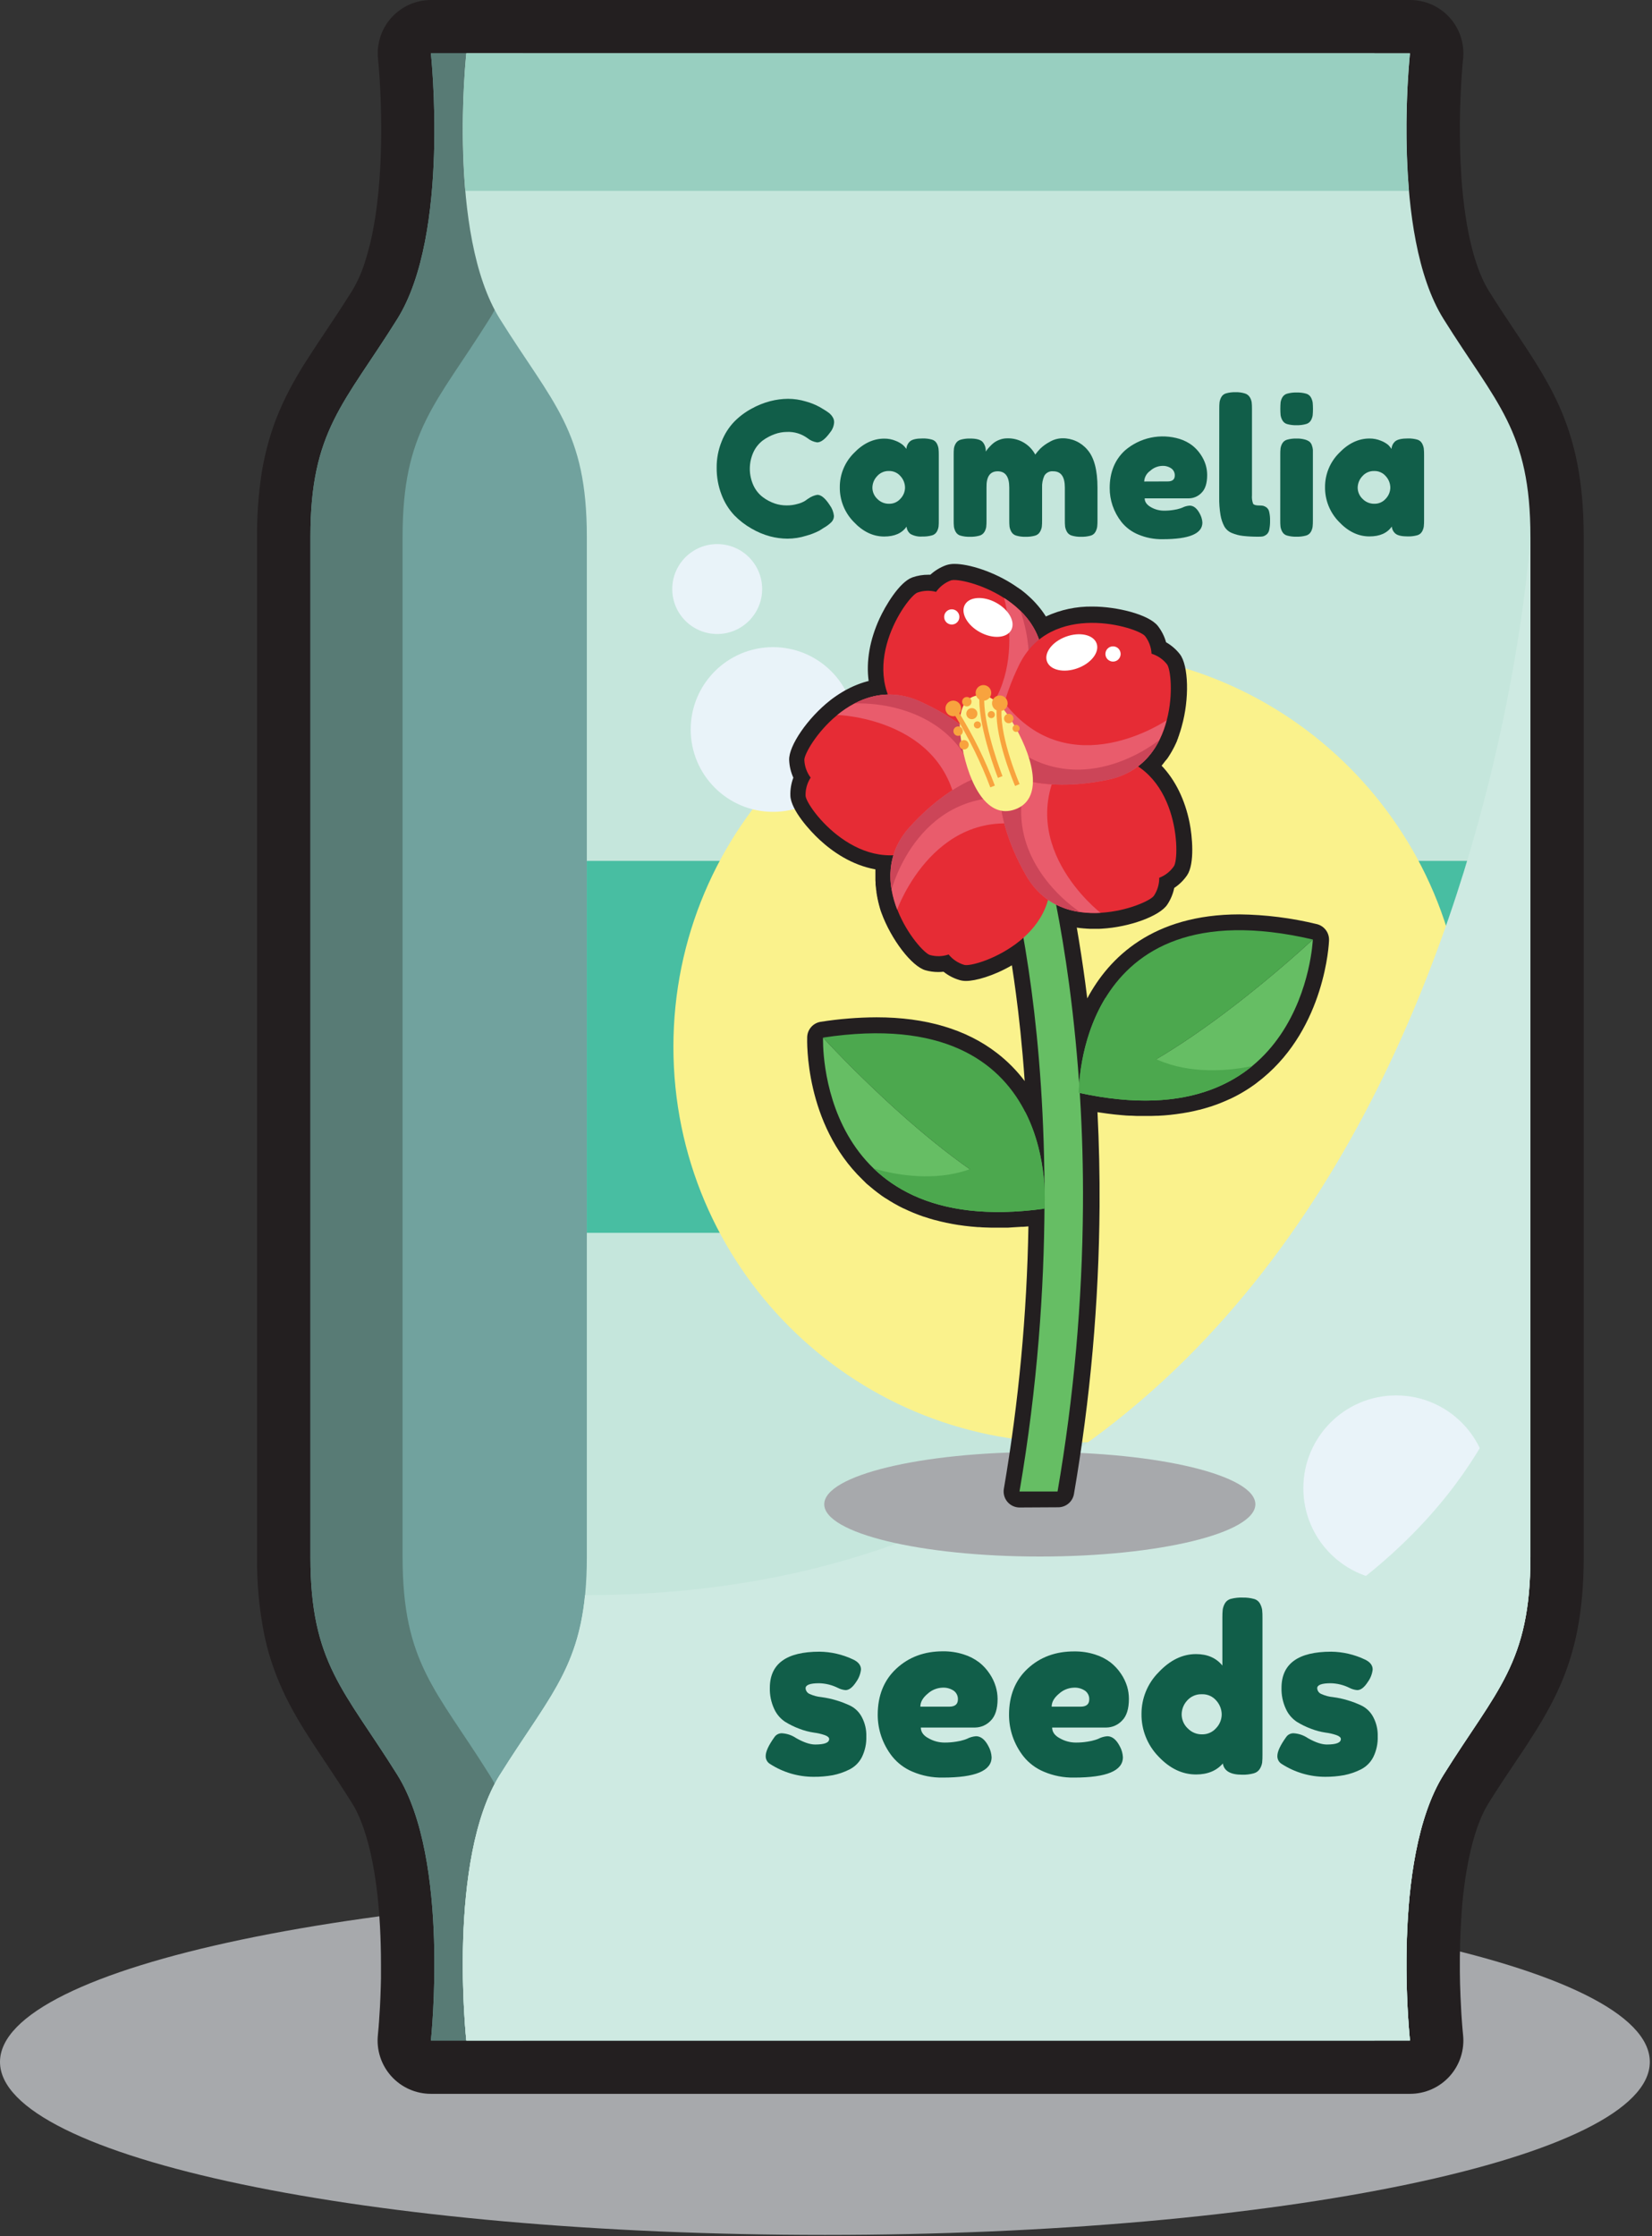 <svg width="620" height="839" viewBox="0 0 620 839" fill="none" xmlns="http://www.w3.org/2000/svg">
<rect x="0" y="0" width="620" height="839" fill="#333333" stroke="none"/>
<g clip-path="url(#clip0_4887_1564)">
<path d="M309.59 838.58C480.572 838.58 619.18 809.519 619.18 773.67C619.18 737.821 480.572 708.76 309.59 708.76C138.608 708.76 0 737.821 0 773.67C0 809.519 138.608 838.58 309.59 838.58Z" fill="#A7A9AC"/>
<path d="M161.71 785.64C158.903 785.64 156.127 785.048 153.563 783.904C150.999 782.759 148.705 781.088 146.83 778.999C144.955 776.91 143.54 774.449 142.679 771.777C141.817 769.105 141.528 766.281 141.83 763.49C141.83 763.37 141.96 762.23 142.12 760.29C142.12 759.79 142.2 759.29 142.24 758.68C142.46 755.68 142.76 750.98 142.91 745.27C142.91 744.27 142.97 743.27 142.98 742.17V740.54C142.98 739.46 142.98 738.35 142.98 737.22C142.98 732.29 142.86 727.46 142.61 722.86C142.47 720.3 142.3 717.77 142.08 715.36C141.97 714.11 141.85 712.85 141.71 711.6C141.57 710.35 141.43 709.12 141.27 707.87C141.11 706.62 140.94 705.42 140.75 704.2C140.65 703.59 140.56 702.99 140.46 702.38C140.26 701.19 140.04 700 139.81 698.82C139.7 698.25 139.58 697.67 139.46 697.1C138.698 693.333 137.696 689.619 136.46 685.98C136.3 685.51 136.13 685.04 135.95 684.58C135.324 682.877 134.61 681.208 133.81 679.58C133.27 678.5 132.7 677.48 132.12 676.58C130.54 674.05 128.85 671.42 126.95 668.52C125.33 666.05 123.77 663.71 122.28 661.47L122.04 661.11C120.4 658.66 118.84 656.32 117.35 654.04C116.35 652.44 115.35 650.88 114.35 649.33C113.35 647.78 112.35 646.07 111.46 644.54C110.46 642.81 109.56 641.18 108.7 639.54C106.851 636.043 105.201 632.444 103.76 628.76C103.01 626.83 102.31 624.86 101.69 622.91C100.69 619.91 99.9 616.72 99.21 613.51C97.279 603.872 96.364 594.059 96.48 584.23V201.41C96.426 193.859 96.934 186.315 98 178.84C98.945 172.347 100.515 165.961 102.69 159.77C103.03 158.77 103.39 157.84 103.76 156.89C104.48 155.04 105.27 153.18 106.11 151.35C106.523 150.47 106.943 149.59 107.37 148.71C108.2 147.03 109.1 145.31 110.06 143.59C110.93 142.02 111.86 140.42 112.89 138.71C113.8 137.2 114.77 135.65 115.89 133.96C117.89 130.81 120.03 127.62 122.09 124.54L122.28 124.26C125.42 119.55 128.67 114.68 132.17 109.08C134.212 105.665 135.834 102.015 137 98.21C138.372 93.9 139.454 89.504 140.24 85.05C140.46 83.86 140.66 82.65 140.85 81.44C141.72 75.75 142.35 69.44 142.71 62.78C142.96 58.18 143.08 53.35 143.08 48.42C143.08 33.47 141.89 22.25 141.88 22.13C141.581 19.34 141.873 16.519 142.736 13.85C143.598 11.18 145.013 8.722 146.888 6.635C148.763 4.547 151.056 2.878 153.618 1.735C156.18 0.592 158.954 0.001 161.76 6.193e-05H529.16C531.909 -0.007 534.631 0.553 537.154 1.645C539.677 2.738 541.948 4.338 543.825 6.347C545.702 8.356 547.144 10.731 548.062 13.323C548.98 15.914 549.354 18.668 549.16 21.41C549.16 21.66 549.16 21.92 549.09 22.17C549.09 22.17 549 23.07 549 23.1L548.83 25.05C548.83 25.05 548.76 25.91 548.75 25.95C548.68 26.88 548.6 27.95 548.53 29.13L548.44 30.49C548.32 32.49 548.21 34.56 548.13 36.59V36.64C548.01 39.71 547.93 42.79 547.9 45.81V45.92C547.9 49.43 547.9 52.92 547.99 56.3C547.99 56.35 547.99 56.4 547.99 56.45C548.07 59.45 548.21 62.45 548.4 65.29V65.48C548.4 66.15 548.49 66.82 548.54 67.48V67.64C548.6 68.45 548.66 69.18 548.72 69.9C550.65 92.12 555.23 103.47 558.72 109.08C562.21 114.69 565.49 119.58 568.64 124.31C583.01 145.83 594.37 162.83 594.37 201.41V584.18C594.37 614.51 587.53 631.58 576.49 649.28C575.49 650.82 574.49 652.38 573.49 653.98C572.49 655.58 571.49 657.08 570.39 658.68L567.84 662.5C566.56 664.41 565.25 666.38 563.84 668.5C561.93 671.4 560.24 674.04 558.67 676.56C558.09 677.49 557.52 678.56 556.98 679.56C556.23 681.07 555.51 682.75 554.83 684.56C554.66 685.02 554.49 685.48 554.33 685.95C553.097 689.59 552.095 693.304 551.33 697.07C551.21 697.64 551.09 698.22 550.98 698.81C550.75 699.99 550.53 701.17 550.33 702.37C550.23 702.96 550.14 703.56 550.04 704.17C549.85 705.4 549.68 706.62 549.52 707.85C549.36 709.08 549.21 710.33 549.08 711.58C548.95 712.83 548.82 714.09 548.71 715.33V715.7C548.637 716.44 548.577 717.17 548.53 717.89V718.09C548.53 718.82 548.43 719.49 548.39 720.16V720.35C548.21 723.21 548.07 726.18 547.99 729.18V729.26C547.89 732.74 547.857 736.243 547.89 739.77C547.89 742.77 548 745.84 548.12 748.88V748.98C548.2 750.98 548.31 753.05 548.43 755.05C548.43 755.05 548.51 756.36 548.51 756.38C548.59 757.62 548.67 758.72 548.75 759.67L548.89 761.4L549.09 763.51C549.389 766.304 549.097 769.129 548.231 771.803C547.365 774.476 545.946 776.936 544.065 779.024C542.185 781.112 539.886 782.78 537.318 783.92C534.749 785.06 531.97 785.646 529.16 785.64H161.71Z" fill="#231F20"/>
<path d="M161.71 765.64C161.71 765.64 169.05 697.86 149.11 665.96C129.17 634.06 116.5 624.1 116.5 584.22V201.41C116.5 161.54 129.18 151.57 149.11 119.68C169.04 87.79 161.71 20 161.71 20H515.86C515.86 20 523.24 87.78 503.24 119.64C483.24 151.5 470.63 161.5 470.63 201.37V584.18C470.63 624.06 483.3 634.02 503.24 665.92C523.18 697.82 515.86 765.64 515.86 765.64H161.71Z" fill="#71A29E"/>
<path d="M183.7 665.92C163.76 634.02 151.09 624.06 151.09 584.18V201.41C151.09 161.54 163.76 151.57 183.7 119.68C203.64 87.79 196.3 20 196.3 20H161.71C161.71 20 169.05 87.78 149.11 119.68C129.17 151.58 116.5 161.54 116.5 201.41V584.18C116.5 624.06 129.18 634.02 149.11 665.92C169.04 697.82 161.71 765.64 161.71 765.64H196.3C196.3 765.64 203.63 697.82 183.7 665.92Z" fill="#587B75"/>
<path d="M529.16 765.64C529.16 765.64 521.82 697.86 541.76 665.96C561.7 634.06 574.37 624.1 574.37 584.22V201.41C574.37 161.54 561.69 151.57 541.76 119.68C521.83 87.79 529.16 20 529.16 20H175.01C175.01 20 167.67 87.78 187.61 119.68C207.55 151.58 220.24 161.54 220.24 201.41V584.18C220.24 624.06 207.56 634.02 187.63 665.92C167.7 697.82 175.01 765.64 175.01 765.64H529.16Z" fill="#C5E6DC"/>
<path d="M574.37 323.02H220.24V462.58H574.37V323.02Z" fill="#48BEA2"/>
<path d="M401.25 541.319C483.275 541.319 549.77 474.825 549.77 392.799C549.77 310.774 483.275 244.279 401.25 244.279C319.225 244.279 252.73 310.774 252.73 392.799C252.73 474.825 319.225 541.319 401.25 541.319Z" fill="#FAF28C"/>
<path d="M529.16 20H175.01C173.403 37.167 173.276 54.441 174.63 71.63H528.78C527.426 54.441 527.553 37.167 529.16 20Z" fill="#98CFC0"/>
<path d="M174.63 713.971C173.276 731.16 173.403 748.433 175.01 765.601H529.16C527.553 748.433 527.426 731.16 528.78 713.971H174.63Z" fill="#98CFC0"/>
<g style="mix-blend-mode:multiply">
<path d="M219.56 598.54C216.73 627.07 204.91 638.24 187.61 665.92C167.67 697.82 175.01 765.6 175.01 765.6H529.16C529.16 765.6 521.82 697.82 541.76 665.92C561.7 634.02 574.37 624.06 574.37 584.18V201.41C574.37 201.41 550.56 598.54 219.56 598.54Z" fill="#CEEAE2"/>
</g>
<path d="M523.96 593.2C543.185 593.2 558.77 577.615 558.77 558.39C558.77 539.165 543.185 523.58 523.96 523.58C504.735 523.58 489.15 539.165 489.15 558.39C489.15 577.615 504.735 593.2 523.96 593.2Z" fill="#E9F3F9"/>
<g style="mix-blend-mode:multiply">
<path d="M574.37 584.181V499.081L572.43 496.961C572.43 496.961 560.78 675.911 187.61 665.961C167.67 697.861 175.01 765.641 175.01 765.641H529.16C529.16 765.641 521.82 697.861 541.76 665.961C561.7 634.061 574.37 624.061 574.37 584.181Z" fill="#CEEAE2"/>
</g>
<path d="M302.97 187.341L303.39 187.061C304.394 186.353 305.541 185.875 306.75 185.661C308.19 185.661 309.75 186.971 311.44 189.581C312.295 190.756 312.826 192.135 312.98 193.581C312.982 194.024 312.895 194.464 312.723 194.873C312.551 195.282 312.299 195.652 311.98 195.961C311.135 196.784 310.183 197.49 309.15 198.061C308.73 198.341 308.15 198.721 307.36 199.181C305.853 199.947 304.272 200.557 302.64 201.001C300.332 201.738 297.923 202.116 295.5 202.121C293.312 202.103 291.135 201.811 289.02 201.251C286.565 200.589 284.211 199.6 282.02 198.311C279.639 196.957 277.461 195.274 275.55 193.311C273.494 191.097 271.888 188.506 270.82 185.681C269.561 182.432 268.933 178.974 268.97 175.491C268.937 172.116 269.573 168.768 270.84 165.641C271.901 162.914 273.48 160.418 275.49 158.291C277.393 156.343 279.577 154.691 281.97 153.391C284.204 152.135 286.591 151.17 289.07 150.521C291.255 149.953 293.502 149.658 295.76 149.641C298.024 149.645 300.274 149.982 302.44 150.641C304.232 151.123 305.96 151.814 307.59 152.701L309.27 153.701C309.933 154.098 310.574 154.532 311.19 155.001C311.686 155.404 312.112 155.888 312.45 156.431C312.849 157.021 313.058 157.718 313.05 158.431C312.971 159.814 312.456 161.137 311.58 162.211C309.76 164.731 308.12 165.991 306.68 165.991C305.374 165.807 304.14 165.275 303.11 164.451C300.851 162.773 298.08 161.931 295.27 162.071C293.742 162.085 292.227 162.359 290.79 162.881C289.203 163.446 287.705 164.234 286.34 165.221C284.829 166.36 283.618 167.85 282.81 169.561C281.886 171.545 281.407 173.707 281.407 175.896C281.407 178.084 281.886 180.247 282.81 182.231C283.625 183.96 284.85 185.464 286.38 186.611C287.743 187.619 289.254 188.408 290.86 188.951C292.273 189.416 293.752 189.649 295.24 189.641C296.623 189.652 298.001 189.464 299.33 189.081C300.303 188.844 301.236 188.467 302.1 187.961L302.97 187.341Z" fill="#115E49"/>
<path d="M346.24 164.52C347.421 164.487 348.6 164.629 349.74 164.94C350.133 165.044 350.501 165.228 350.819 165.481C351.137 165.734 351.4 166.051 351.59 166.41C351.901 166.992 352.113 167.62 352.22 168.27C352.305 169.071 352.342 169.876 352.33 170.68V195.18C352.35 196.001 352.32 196.823 352.24 197.64C352.136 198.279 351.922 198.894 351.61 199.46C351.413 199.81 351.148 200.117 350.83 200.363C350.512 200.609 350.148 200.788 349.76 200.89C348.597 201.205 347.394 201.346 346.19 201.31C344.646 201.443 343.098 201.116 341.74 200.37C341.305 200.044 340.946 199.627 340.688 199.149C340.429 198.671 340.276 198.143 340.24 197.6C338.507 200.08 335.707 201.317 331.84 201.31C327.64 201.31 323.813 199.467 320.36 195.78C316.978 192.305 315.115 187.629 315.18 182.78C315.171 180.425 315.627 178.091 316.521 175.912C317.415 173.732 318.729 171.751 320.39 170.08C323.87 166.42 327.687 164.587 331.84 164.58C333.329 164.562 334.805 164.848 336.18 165.42C337.169 165.797 338.091 166.33 338.91 167C339.372 167.438 339.794 167.916 340.17 168.43C340.2 167.863 340.349 167.307 340.608 166.801C340.866 166.295 341.228 165.848 341.67 165.49C342.51 164.85 344.03 164.52 346.24 164.52ZM333.71 189.02C334.51 189.033 335.304 188.871 336.034 188.544C336.765 188.218 337.416 187.735 337.94 187.13C339.034 186.005 339.65 184.5 339.66 182.93C339.636 181.377 339.05 179.885 338.01 178.73C337.473 178.079 336.793 177.56 336.023 177.213C335.253 176.866 334.414 176.701 333.57 176.73C332.726 176.711 331.889 176.881 331.119 177.227C330.349 177.573 329.666 178.087 329.12 178.73C328.038 179.891 327.428 181.414 327.41 183C327.416 183.782 327.581 184.555 327.894 185.271C328.207 185.988 328.661 186.634 329.23 187.17C329.806 187.772 330.501 188.247 331.27 188.566C332.04 188.884 332.867 189.039 333.7 189.02H333.71Z" fill="#115E49"/>
<path d="M398.73 164.45C400.516 164.426 402.284 164.8 403.907 165.545C405.53 166.291 406.966 167.389 408.11 168.76C410.63 171.634 411.89 176.38 411.89 183V195.25C411.902 196.059 411.865 196.867 411.78 197.67C411.673 198.317 411.46 198.942 411.15 199.52C410.96 199.88 410.698 200.196 410.379 200.449C410.061 200.702 409.693 200.887 409.3 200.99C408.137 201.305 406.934 201.446 405.73 201.41C404.547 201.447 403.365 201.295 402.23 200.96C401.834 200.847 401.465 200.655 401.146 200.396C400.826 200.136 400.562 199.815 400.37 199.45C400.06 198.872 399.848 198.247 399.74 197.6C399.659 196.796 399.626 195.988 399.64 195.18V182.93C399.64 178.87 398.193 176.84 395.3 176.84C394.649 176.765 393.991 176.876 393.401 177.161C392.811 177.447 392.315 177.894 391.97 178.45C391.318 179.875 391.02 181.436 391.1 183V195.25C391.114 196.069 391.077 196.887 390.99 197.7C390.877 198.341 390.653 198.956 390.33 199.52C390.128 199.878 389.857 200.192 389.532 200.445C389.208 200.697 388.837 200.882 388.44 200.99C387.277 201.305 386.074 201.446 384.87 201.41C383.687 201.447 382.505 201.295 381.37 200.96C380.974 200.847 380.605 200.655 380.286 200.396C379.966 200.136 379.702 199.815 379.51 199.45C379.2 198.872 378.988 198.247 378.88 197.6C378.799 196.796 378.766 195.988 378.78 195.18V182.93C378.78 178.87 377.333 176.84 374.44 176.84C371.547 176.84 370.147 178.87 370.24 182.93V195.32C370.252 196.129 370.215 196.937 370.13 197.74C370.023 198.382 369.799 198.999 369.47 199.56C369.052 200.266 368.373 200.78 367.58 200.99C366.417 201.305 365.214 201.446 364.01 201.41C362.829 201.445 361.649 201.304 360.51 200.99C360.115 200.888 359.746 200.704 359.425 200.451C359.105 200.198 358.841 199.881 358.65 199.52C358.343 198.952 358.131 198.337 358.02 197.7C357.938 196.886 357.904 196.068 357.92 195.25V170.64C357.906 169.836 357.94 169.031 358.02 168.23C358.127 167.587 358.354 166.969 358.69 166.41C358.894 166.057 359.166 165.748 359.491 165.501C359.815 165.254 360.185 165.073 360.58 164.97C361.743 164.654 362.946 164.513 364.15 164.55C366.43 164.55 367.97 164.97 368.77 165.81C369.622 166.825 370.048 168.129 369.96 169.45L370.31 168.93C370.619 168.514 370.953 168.116 371.31 167.74C371.799 167.179 372.338 166.664 372.92 166.2C373.591 165.697 374.332 165.296 375.12 165.01C376.003 164.664 376.942 164.484 377.89 164.48C380.058 164.387 382.207 164.91 384.09 165.988C385.973 167.065 387.512 168.654 388.53 170.57C389.102 169.8 389.72 169.066 390.38 168.37C391.414 167.373 392.582 166.525 393.85 165.85C395.324 164.96 397.008 164.476 398.73 164.45Z" fill="#115E49"/>
<path d="M453.05 178.24C453.05 181.32 452.337 183.55 450.91 184.93C450.3 185.571 449.569 186.083 448.758 186.437C447.948 186.791 447.074 186.979 446.19 186.99H429.6C429.6 188.3 430.37 189.4 431.91 190.28C433.426 191.166 435.154 191.626 436.91 191.61C438.106 191.617 439.3 191.523 440.48 191.33C441.312 191.216 442.131 191.029 442.93 190.77L443.7 190.49C444.57 190.043 445.524 189.781 446.5 189.72C447.993 189.72 449.277 190.77 450.35 192.87C450.881 193.866 451.192 194.964 451.26 196.09C451.26 200.25 446.29 202.327 436.35 202.32C433.189 202.38 430.051 201.773 427.14 200.54C424.692 199.529 422.539 197.915 420.88 195.85C419.436 194.007 418.31 191.935 417.55 189.72C416.834 187.6 416.469 185.378 416.47 183.14C416.47 177.26 418.37 172.56 422.17 169.04C424.948 166.637 428.291 164.977 431.885 164.218C435.479 163.459 439.207 163.625 442.72 164.7C444.438 165.231 446.049 166.061 447.48 167.15C448.716 168.128 449.79 169.296 450.66 170.61C451.47 171.807 452.097 173.118 452.52 174.5C452.871 175.716 453.05 176.975 453.05 178.24ZM438.24 180.64C440.01 180.64 440.9 179.9 440.9 178.4C440.914 177.902 440.809 177.408 440.596 176.958C440.382 176.508 440.065 176.114 439.67 175.81C438.641 175.086 437.396 174.733 436.14 174.81C434.473 174.876 432.884 175.536 431.66 176.67C431.005 177.12 430.462 177.715 430.073 178.409C429.685 179.103 429.461 179.876 429.42 180.67L438.24 180.64Z" fill="#115E49"/>
<path d="M457.6 153.32C457.586 152.516 457.62 151.711 457.7 150.91C457.806 150.26 458.019 149.631 458.33 149.05C458.521 148.689 458.785 148.373 459.105 148.119C459.425 147.866 459.795 147.683 460.19 147.58C461.353 147.264 462.556 147.123 463.76 147.16C464.938 147.129 466.114 147.291 467.24 147.64C468.024 147.876 468.69 148.401 469.1 149.11C469.433 149.681 469.657 150.308 469.76 150.96C469.844 151.774 469.881 152.592 469.87 153.41V185.82C469.772 186.902 469.916 187.991 470.29 189.01C470.57 189.45 471.34 189.67 472.6 189.67C473.092 189.659 473.585 189.696 474.07 189.78C474.507 189.906 474.92 190.106 475.29 190.37C475.841 190.793 476.216 191.406 476.34 192.09C476.578 193.157 476.685 194.248 476.66 195.34C476.685 196.515 476.578 197.689 476.34 198.84C476.203 199.554 475.812 200.193 475.24 200.64C474.867 200.933 474.438 201.148 473.98 201.27C473.484 201.349 472.982 201.383 472.48 201.37C470.493 201.397 468.506 201.303 466.53 201.09C465.096 200.926 463.693 200.563 462.36 200.01C461.148 199.531 460.136 198.652 459.49 197.52C458.784 196.184 458.301 194.742 458.06 193.25C457.694 191.053 457.53 188.827 457.57 186.6L457.6 153.32Z" fill="#115E49"/>
<path d="M486.58 159.549C485.399 159.584 484.219 159.442 483.08 159.129C482.687 159.022 482.32 158.834 482.003 158.578C481.687 158.321 481.427 158.002 481.24 157.639C480.93 157.061 480.717 156.436 480.61 155.789C480.477 154.182 480.477 152.567 480.61 150.959C480.714 150.321 480.927 149.705 481.24 149.139C481.437 148.786 481.703 148.477 482.023 148.229C482.343 147.982 482.709 147.802 483.1 147.699C484.263 147.383 485.466 147.242 486.67 147.279C487.851 147.246 489.03 147.388 490.17 147.699C490.563 147.803 490.931 147.987 491.249 148.24C491.568 148.493 491.83 148.81 492.02 149.169C492.331 149.751 492.544 150.379 492.65 151.029C492.797 152.636 492.797 154.253 492.65 155.859C492.546 156.498 492.333 157.113 492.02 157.679C491.823 158.029 491.558 158.336 491.24 158.582C490.922 158.828 490.558 159.007 490.17 159.109C489.002 159.433 487.792 159.581 486.58 159.549ZM480.49 170.639C480.476 169.835 480.509 169.03 480.59 168.229C480.694 167.591 480.907 166.975 481.22 166.409C481.417 166.056 481.683 165.747 482.003 165.499C482.323 165.252 482.689 165.072 483.08 164.969C484.243 164.653 485.446 164.512 486.65 164.549C487.661 164.527 488.671 164.645 489.65 164.899C490.304 165.062 490.922 165.347 491.47 165.739C491.903 166.124 492.219 166.623 492.38 167.179C492.568 167.698 492.686 168.239 492.73 168.789C492.73 169.229 492.73 169.899 492.73 170.789V195.289C492.742 196.097 492.705 196.906 492.62 197.709C492.516 198.348 492.303 198.963 491.99 199.529C491.793 199.879 491.528 200.186 491.21 200.432C490.892 200.678 490.528 200.857 490.14 200.959C488.977 201.274 487.774 201.415 486.57 201.379C485.389 201.414 484.209 201.272 483.07 200.959C482.675 200.857 482.305 200.673 481.985 200.42C481.665 200.167 481.401 199.85 481.21 199.489C480.903 198.921 480.691 198.306 480.58 197.669C480.498 196.855 480.464 196.037 480.48 195.219L480.49 170.639Z" fill="#115E49"/>
<path d="M528.37 164.52C529.551 164.487 530.73 164.629 531.87 164.94C532.263 165.044 532.631 165.228 532.949 165.481C533.268 165.734 533.53 166.051 533.72 166.41C534.031 166.992 534.244 167.62 534.35 168.27C534.435 169.071 534.472 169.876 534.46 170.68V195.18C534.472 195.988 534.435 196.797 534.35 197.6C534.246 198.239 534.033 198.854 533.72 199.42C533.523 199.77 533.258 200.077 532.94 200.323C532.622 200.569 532.258 200.748 531.87 200.85C530.707 201.165 529.504 201.306 528.3 201.27C526.2 201.27 524.71 200.96 523.85 200.33C523.415 200.004 523.057 199.587 522.798 199.109C522.539 198.631 522.386 198.103 522.35 197.56C520.617 200.04 517.817 201.277 513.95 201.27C509.75 201.27 505.923 199.427 502.47 195.74C499.088 192.265 497.225 187.589 497.29 182.74C497.281 180.385 497.737 178.051 498.631 175.872C499.525 173.692 500.84 171.711 502.5 170.04C505.98 166.38 509.797 164.547 513.95 164.54C515.439 164.522 516.916 164.808 518.29 165.38C519.279 165.757 520.201 166.29 521.02 166.96C521.471 167.415 521.879 167.911 522.24 168.44C522.27 167.873 522.419 167.317 522.678 166.811C522.936 166.305 523.298 165.858 523.74 165.5C524.64 164.85 526.17 164.52 528.37 164.52ZM515.84 189.02C516.64 189.033 517.434 188.871 518.165 188.544C518.895 188.218 519.546 187.735 520.07 187.13C521.16 186.002 521.775 184.499 521.79 182.93C521.766 181.377 521.18 179.885 520.14 178.73C519.602 178.08 518.922 177.562 518.152 177.215C517.382 176.869 516.544 176.703 515.7 176.73C514.856 176.711 514.018 176.88 513.248 177.226C512.478 177.572 511.796 178.086 511.25 178.73C510.168 179.891 509.558 181.414 509.54 183C509.547 183.782 509.711 184.555 510.024 185.271C510.337 185.988 510.791 186.634 511.36 187.17C511.937 187.773 512.633 188.249 513.405 188.568C514.176 188.886 515.006 189.04 515.84 189.02Z" fill="#115E49"/>
<path d="M290.12 304.62C307.186 304.62 321.02 290.786 321.02 273.72C321.02 256.655 307.186 242.82 290.12 242.82C273.054 242.82 259.22 256.655 259.22 273.72C259.22 290.786 273.054 304.62 290.12 304.62Z" fill="#E9F3F9"/>
<path d="M269.17 237.89C278.487 237.89 286.04 230.337 286.04 221.02C286.04 211.703 278.487 204.15 269.17 204.15C259.853 204.15 252.3 211.703 252.3 221.02C252.3 230.337 259.853 237.89 269.17 237.89Z" fill="#E9F3F9"/>
<path d="M305.34 666.69C299.542 666.692 293.868 665.018 289 661.87C288.484 661.563 288.06 661.122 287.773 660.594C287.486 660.066 287.347 659.471 287.37 658.87C287.37 657.21 288.45 654.87 290.63 651.82C290.946 651.34 291.384 650.952 291.898 650.696C292.413 650.439 292.986 650.324 293.56 650.36C295.437 650.484 297.247 651.109 298.8 652.17C301.613 653.77 303.993 654.57 305.94 654.57C309.44 654.57 311.19 653.89 311.19 652.51C311.19 651.94 310.64 651.45 309.55 651.05C308.214 650.59 306.833 650.272 305.43 650.1C303.59 649.827 301.785 649.351 300.05 648.68C298.176 647.99 296.377 647.112 294.68 646.06C292.87 644.865 291.438 643.179 290.55 641.2C289.407 638.738 288.849 636.044 288.92 633.33C288.92 624.27 295.14 619.74 307.58 619.74C311.923 619.796 316.203 620.785 320.13 622.64C322.13 623.56 323.13 624.82 323.13 626.42C322.94 628.099 322.32 629.701 321.33 631.07C319.997 633.13 318.663 634.16 317.33 634.16C316.31 634.067 315.318 633.775 314.41 633.3C312.23 632.224 309.841 631.637 307.41 631.58C304.03 631.58 302.34 632.21 302.34 633.47C302.369 633.961 302.543 634.433 302.84 634.824C303.138 635.216 303.545 635.511 304.01 635.67C305.347 636.268 306.772 636.643 308.23 636.78C312.05 637.292 315.766 638.402 319.24 640.07C321.044 641.01 322.514 642.484 323.45 644.29C324.632 646.523 325.211 649.025 325.13 651.55C325.22 654.246 324.643 656.922 323.45 659.34C322.415 661.357 320.756 662.985 318.72 663.98C316.761 664.958 314.679 665.668 312.53 666.09C310.157 666.515 307.75 666.716 305.34 666.69Z" fill="#115E49"/>
<path d="M374.4 637.449C374.4 641.229 373.52 643.969 371.78 645.659C371.028 646.447 370.128 647.077 369.13 647.513C368.133 647.949 367.058 648.182 365.97 648.199H345.59C345.59 649.809 346.53 651.199 348.43 652.199C350.28 653.281 352.387 653.847 354.53 653.839C356 653.844 357.469 653.727 358.92 653.489C359.937 653.342 360.941 653.112 361.92 652.799L362.86 652.459C363.925 651.892 365.097 651.552 366.3 651.459C368.14 651.459 369.717 652.749 371.03 655.329C371.695 656.563 372.078 657.929 372.15 659.329C372.15 664.429 366.047 666.979 353.84 666.979C349.958 667.052 346.104 666.306 342.53 664.789C339.519 663.549 336.87 661.568 334.83 659.029C333.055 656.766 331.672 654.221 330.74 651.499C329.857 648.897 329.407 646.167 329.41 643.419C329.41 636.199 331.743 630.423 336.41 626.089C341.077 621.756 346.91 619.593 353.91 619.599C356.535 619.568 359.149 619.96 361.65 620.759C363.762 621.406 365.742 622.422 367.5 623.759C369.023 624.961 370.343 626.4 371.41 628.019C372.406 629.485 373.175 631.093 373.69 632.789C374.15 634.3 374.389 635.87 374.4 637.449ZM356.24 640.369C358.42 640.369 359.51 639.459 359.51 637.619C359.529 637.009 359.403 636.402 359.142 635.849C358.881 635.297 358.493 634.813 358.01 634.439C356.736 633.561 355.204 633.138 353.66 633.239C351.616 633.324 349.668 634.128 348.16 635.509C346.32 637.029 345.41 638.649 345.41 640.369H356.24Z" fill="#115E49"/>
<path d="M423.68 637.45C423.68 641.23 422.803 643.967 421.05 645.66C420.3 646.448 419.402 647.078 418.406 647.514C417.41 647.951 416.337 648.184 415.25 648.2H394.87C394.87 649.81 395.81 651.2 397.7 652.2C399.555 653.281 401.664 653.847 403.81 653.84C405.28 653.845 406.749 653.728 408.2 653.49C409.217 653.342 410.22 653.111 411.2 652.8L412.14 652.46C413.205 651.892 414.376 651.552 415.58 651.46C417.42 651.46 418.99 652.75 420.31 655.33C420.975 656.564 421.358 657.931 421.43 659.33C421.43 664.43 415.323 666.98 403.11 666.98C399.228 667.051 395.375 666.305 391.8 664.79C388.793 663.548 386.148 661.566 384.11 659.03C382.335 656.767 380.952 654.222 380.02 651.5C379.137 648.898 378.687 646.168 378.69 643.42C378.69 636.2 381.023 630.424 385.69 626.09C390.357 621.757 396.207 619.607 403.24 619.64C405.865 619.609 408.479 620.001 410.98 620.8C413.092 621.447 415.072 622.463 416.83 623.8C418.35 625.005 419.67 626.443 420.74 628.06C421.736 629.526 422.505 631.134 423.02 632.83C423.459 634.331 423.681 635.887 423.68 637.45ZM405.53 640.37C407.71 640.37 408.8 639.46 408.8 637.62C408.819 637.008 408.692 636.401 408.43 635.848C408.167 635.295 407.776 634.812 407.29 634.44C406.021 633.561 404.491 633.138 402.95 633.24C400.906 633.323 398.957 634.127 397.45 635.51C395.61 637.03 394.69 638.65 394.69 640.37H405.53Z" fill="#115E49"/>
<path d="M466.33 599.44C467.781 599.398 469.229 599.57 470.63 599.95C471.114 600.078 471.567 600.305 471.959 600.616C472.352 600.928 472.675 601.317 472.91 601.76C473.291 602.473 473.554 603.243 473.69 604.04C473.786 605.037 473.826 606.039 473.81 607.04V658.38C473.827 659.381 473.787 660.383 473.69 661.38C473.556 662.171 473.278 662.93 472.87 663.62C472.359 664.489 471.525 665.122 470.55 665.38C469.121 665.771 467.641 665.947 466.16 665.9C461.8 665.9 459.393 664.497 458.94 661.69C456.527 664.443 453.17 665.817 448.87 665.81C443.71 665.81 439.01 663.56 434.77 659.06C432.71 656.942 431.088 654.439 429.997 651.693C428.905 648.948 428.366 646.014 428.41 643.06C428.395 637.227 430.697 631.626 434.81 627.49C439.097 622.923 443.783 620.64 448.87 620.64C453.123 620.64 456.42 622.073 458.76 624.94V606.92C458.746 605.918 458.79 604.917 458.89 603.92C459.022 603.138 459.285 602.384 459.67 601.69C459.911 601.257 460.237 600.876 460.629 600.572C461.021 600.268 461.47 600.046 461.95 599.92C463.379 599.547 464.854 599.385 466.33 599.44ZM445.69 648.44C446.38 649.185 447.219 649.777 448.153 650.177C449.087 650.576 450.094 650.775 451.11 650.76C452.108 650.783 453.098 650.587 454.012 650.186C454.926 649.785 455.741 649.189 456.4 648.44C457.737 647.053 458.493 645.207 458.51 643.28C458.486 641.375 457.776 639.543 456.51 638.12C455.846 637.327 455.007 636.697 454.061 636.279C453.114 635.861 452.084 635.666 451.05 635.71C450.014 635.671 448.982 635.862 448.03 636.27C447.077 636.679 446.226 637.293 445.54 638.07C444.227 639.489 443.492 641.347 443.48 643.28C443.486 644.247 443.684 645.203 444.064 646.092C444.443 646.982 444.996 647.787 445.69 648.46V648.44Z" fill="#115E49"/>
<path d="M497.38 666.69C491.583 666.692 485.908 665.018 481.04 661.87C480.522 661.564 480.097 661.123 479.809 660.595C479.52 660.067 479.379 659.471 479.4 658.87C479.4 657.21 480.49 654.86 482.67 651.82C482.986 651.339 483.423 650.951 483.938 650.694C484.453 650.438 485.026 650.323 485.6 650.36C487.477 650.486 489.286 651.111 490.84 652.17C493.647 653.77 496.027 654.57 497.98 654.57C501.48 654.57 503.23 653.89 503.23 652.51C503.23 651.94 502.68 651.45 501.59 651.05C500.251 650.589 498.866 650.271 497.46 650.1C495.623 649.826 493.822 649.35 492.09 648.68C490.214 647.988 488.412 647.11 486.71 646.06C484.903 644.864 483.474 643.179 482.59 641.2C481.444 638.739 480.882 636.045 480.95 633.33C480.95 624.27 487.17 619.74 499.61 619.74C503.956 619.796 508.24 620.785 512.17 622.64C514.17 623.56 515.17 624.82 515.17 626.42C514.98 628.101 514.356 629.703 513.36 631.07C512.04 633.13 510.73 634.16 509.36 634.16C508.337 634.067 507.341 633.775 506.43 633.3C504.251 632.222 501.861 631.635 499.43 631.58C496.037 631.58 494.343 632.21 494.35 633.47C494.38 633.962 494.555 634.435 494.855 634.826C495.154 635.218 495.563 635.512 496.03 635.67C497.363 636.269 498.785 636.644 500.24 636.78C502.092 637.019 503.922 637.41 505.71 637.95C507.586 638.496 509.412 639.198 511.17 640.05C512.97 640.996 514.438 642.468 515.38 644.27C516.562 646.503 517.141 649.005 517.06 651.53C517.15 654.226 516.573 656.901 515.38 659.32C514.34 661.333 512.682 662.959 510.65 663.96C508.69 664.937 506.608 665.647 504.46 666.07C502.124 666.494 499.754 666.702 497.38 666.69Z" fill="#115E49"/>
<g style="mix-blend-mode:multiply">
<path d="M390.24 584.04C434.92 584.04 471.14 575.261 471.14 564.43C471.14 553.6 434.92 544.82 390.24 544.82C345.56 544.82 309.34 553.6 309.34 564.43C309.34 575.261 345.56 584.04 390.24 584.04Z" fill="#A7A9AC"/>
</g>
<path d="M382.62 565.64C381.751 565.633 380.894 565.438 380.109 565.068C379.323 564.697 378.627 564.161 378.069 563.495C377.51 562.829 377.103 562.051 376.876 561.212C376.648 560.374 376.605 559.496 376.75 558.64C382.322 526.095 385.404 493.173 385.97 460.16L383.97 460.32H383.31C382.45 460.38 381.59 460.44 380.74 460.48H380.68L378.24 460.64H377.61C376.78 460.64 375.96 460.64 375.15 460.64H372.73H372.14L369.79 460.57H369.73C368.97 460.57 368.22 460.49 367.48 460.43H366.92L364.67 460.24H364.6C363.88 460.166 363.17 460.086 362.47 460L361.94 459.94C361.12 459.83 360.44 459.74 359.8 459.64H359.72L357.72 459.3L357.23 459.21C356.47 459.07 355.8 458.94 355.23 458.81H355.17C354.52 458.67 353.88 458.53 353.24 458.37L352.78 458.26C352.05 458.08 351.41 457.92 350.84 457.76H350.77C350.13 457.59 349.54 457.41 348.95 457.23L348.52 457.1C347.89 456.9 347.28 456.71 346.68 456.5H346.6C346.01 456.29 345.44 456.09 344.89 455.88L344.49 455.73C343.9 455.51 343.31 455.28 342.74 455.04C342.18 454.81 341.64 454.57 341.1 454.33L340.74 454.17L339.09 453.4H339.03L337.49 452.62L337.16 452.44C336.63 452.16 336.16 451.87 335.61 451.59C335.12 451.31 334.61 451.02 334.16 450.73L333.85 450.54C333.35 450.24 332.85 449.93 332.39 449.62H332.34L330.99 448.71L330.71 448.5C330.25 448.18 329.79 447.85 329.35 447.5C328.91 447.18 328.49 446.85 328.07 446.5L327.81 446.29C327.383 445.95 326.963 445.6 326.55 445.24L325.35 444.24L325.12 444.03L323.72 442.64C301.95 421.64 302.89 390.39 302.94 389.07C302.999 387.696 303.528 386.385 304.438 385.354C305.348 384.324 306.584 383.638 307.94 383.41C314.887 382.315 321.907 381.746 328.94 381.71C347.41 381.71 362.61 386.21 374.11 395.08C378.057 398.112 381.575 401.664 384.57 405.64C383.63 392.2 382.38 381.02 381.26 372.64C380.8 369.146 380.3 365.666 379.76 362.2C372.88 366.2 366.09 368.07 362.59 368.07C361.772 368.082 360.957 367.974 360.17 367.75C357.964 367.11 355.905 366.043 354.11 364.61C353.446 364.684 352.778 364.72 352.11 364.72C350.49 364.722 348.878 364.5 347.32 364.06C342.17 362.59 334.44 352.5 330.79 342.47L330.43 341.47V341.41C330.32 341.09 330.22 340.76 330.12 340.41V340.33C330.02 339.99 329.92 339.67 329.83 339.33V339.24C329.74 338.93 329.65 338.6 329.56 338.24V338.12C329.48 337.83 329.4 337.5 329.32 337.12V336.99C329.24 336.66 329.17 336.34 329.11 335.99V335.85C329.04 335.52 328.98 335.2 328.93 334.85V334.62C328.93 334.32 328.83 334.02 328.79 333.72V333.54C328.79 333.21 328.7 332.89 328.67 332.54L328.6 331.86C328.6 331.7 328.6 331.54 328.6 331.38C328.595 331.3 328.595 331.22 328.6 331.14C328.6 330.81 328.55 330.51 328.54 330.2C328.54 330.12 328.54 329.33 328.54 329.33C328.54 329.33 328.54 329.12 328.54 329.02V327.83V327.34C328.54 327.1 328.54 326.86 328.54 326.62C328.545 326.516 328.545 326.413 328.54 326.31V326.2C319.62 324.59 312.45 319.57 307.71 315.2C303.95 311.77 296.8 303.87 296.63 298.52C296.556 296.229 296.933 293.945 297.74 291.8C296.796 289.711 296.263 287.46 296.17 285.17C295.98 279.81 303.17 269.36 311.57 262.78L312.41 262.13C312.69 261.93 312.97 261.72 313.25 261.53L314.1 260.94L314.18 260.89L315.02 260.34L315.12 260.28C315.39 260.1 315.68 259.92 315.97 259.75L316.09 259.68L316.95 259.18L317.08 259.1L317.94 258.63L318.09 258.56L318.96 258.11L319.14 258.03L320.01 257.62L320.6 257.36L321.08 257.16C321.149 257.119 321.223 257.089 321.3 257.07L322.17 256.72L323 256.41L323.28 256.32L324 256.08L324.42 255.95L324.91 255.81L325.58 255.62L325.88 255.54H326.01C325.01 248.17 326.42 240.06 330.11 232.05C332.2 227.5 337.47 218.44 342.41 216.65C344.337 215.972 346.367 215.634 348.41 215.65H349.16C350.854 214.098 352.834 212.893 354.99 212.1C356.039 211.741 357.142 211.568 358.25 211.59C363.5 211.59 373.01 214.42 381.05 219.84L381.92 220.45H381.97L382.8 221.05H382.86L383.67 221.67L383.75 221.73L384.54 222.36L384.63 222.44L385.39 223.08L385.49 223.18L386.23 223.84L386.34 223.94C386.58 224.16 386.82 224.38 387.05 224.61L387.21 224.76L387.87 225.42L388 225.56L388.66 226.26L389.1 226.76L389.43 227.14L389.61 227.34L390.18 228.04L390.73 228.74L390.91 228.97L391.36 229.59L391.62 229.95L391.89 230.35L392.28 230.94L392.45 231.2L392.52 231.31C397.994 228.773 403.968 227.502 410 227.59C419.12 227.59 431.18 230.53 434.57 234.9C435.974 236.713 437.013 238.781 437.63 240.99C439.623 242.124 441.375 243.635 442.79 245.44C446.1 249.65 446.42 262.34 443.49 272.59V272.64L443.19 273.64V273.69C443.08 274.03 442.98 274.35 442.87 274.69C442.76 275.02 442.65 275.35 442.53 275.69V275.78C442.42 276.1 442.3 276.41 442.17 276.73V276.84L441.79 277.76V277.88L441.39 278.79L441.32 278.93C441.19 279.22 441.05 279.52 440.9 279.82L440.83 279.97L440.38 280.84L440.29 281L439.83 281.85L439.66 282.14L439.48 282.44L439.24 282.85L439.1 283.08L438.61 283.85C438.61 283.92 438.11 284.59 438.11 284.59L437.94 284.83L437.24 285.64L436.98 286L436.69 286.38L436.24 286.95L436.03 287.19L435.95 287.29C441.08 292.67 444.72 300.05 446.45 308.7C447.45 313.6 448.45 324.04 445.54 328.39C444.248 330.282 442.601 331.905 440.69 333.17C440.231 335.418 439.338 337.554 438.06 339.46C435.18 343.74 423.93 347.87 413.49 348.46L412.49 348.51H412.43H411.43H410.27H409.27H409.18L408.18 348.46H408.07L407.07 348.38H406.93L405.93 348.28H405.79L404.79 348.15L404.12 348.05C405.29 354.81 406.35 361.71 407.29 368.68C407.55 370.68 407.81 372.62 408.05 374.61C416.3 359.19 432.7 343.09 465.19 343.09C474.964 343.204 484.693 344.428 494.19 346.74C495.529 347.06 496.716 347.832 497.554 348.924C498.391 350.016 498.828 351.364 498.79 352.74C498.79 354.06 497.24 385.31 473.9 404.54C473.49 404.88 473.07 405.21 472.64 405.54L472.39 405.73L471.12 406.73C470.68 407.05 470.23 407.37 469.77 407.68L469.5 407.87L468.13 408.77L466.73 409.63L466.43 409.81C465.95 410.09 465.43 410.37 464.98 410.64C464.48 410.92 463.98 411.18 463.46 411.45L463.12 411.62L461.63 412.35H461.57L459.96 413.08L459.6 413.23C459.08 413.463 458.55 413.683 458.01 413.89C457.41 414.13 456.85 414.34 456.27 414.55L455.89 414.68C455.34 414.88 454.78 415.07 454.21 415.26H454.15L452.36 415.81L451.94 415.93L450.18 416.41H450.09C449.53 416.55 448.94 416.7 448.24 416.86L447.79 416.96L445.93 417.34H445.86L443.86 417.69L443.39 417.76L441.39 418.05C440.74 418.14 440.07 418.22 439.3 418.3L438.8 418.35C438.12 418.42 437.44 418.48 436.8 418.53H436.74L434.57 418.66H434.04C433.33 418.66 432.61 418.72 431.89 418.73H431.81H430.12H429.01H426.77L424.39 418.62H423.8C423.02 418.62 422.24 418.52 421.45 418.46H421.39C420.58 418.4 419.76 418.32 418.93 418.23L418.31 418.17L415.85 417.87H415.8C414.95 417.76 414.1 417.63 413.23 417.5L412.59 417.41L411.89 417.3C412.48 428.99 412.74 440.83 412.67 452.62C412.414 488.822 409.196 524.942 403.05 560.62C402.802 561.999 402.08 563.248 401.008 564.15C399.935 565.053 398.581 565.551 397.18 565.56L382.62 565.64Z" fill="#231F20"/>
<path d="M396.9 559.641H382.62C396.14 480.921 392.62 412.941 387.16 371.811C381.22 327.191 371.95 300.871 371.86 300.611L385.31 295.801C385.71 296.911 395.09 323.451 401.26 369.411C404.913 397.001 406.644 424.811 406.44 452.641C406.184 488.508 402.993 524.294 396.9 559.641Z" fill="#66BE64"/>
<path d="M492.71 352.52C492.71 352.52 439.51 402.52 404.88 410.03C489.69 428.64 492.71 352.52 492.71 352.52Z" fill="#66BE64"/>
<path d="M492.71 352.519C403.8 331.789 404.88 410.029 404.88 410.029C439.51 402.539 492.71 352.519 492.71 352.519Z" fill="#4CA84E"/>
<g style="mix-blend-mode:multiply">
<path d="M414.92 374.35C404.62 391.12 404.92 410.03 404.92 410.03C436.76 417.03 457.07 410.63 470.02 399.96C470.02 399.96 425.34 411.22 414.92 374.35Z" fill="#4CA84E"/>
</g>
<path d="M308.89 389.33C308.89 389.33 358.04 443.33 391.97 453.51C305.97 465.42 308.89 389.33 308.89 389.33Z" fill="#66BE64"/>
<path d="M308.89 389.33C399.14 375.59 391.97 453.51 391.97 453.51C358.04 443.34 308.89 389.33 308.89 389.33Z" fill="#4CA84E"/>
<g style="mix-blend-mode:multiply">
<path d="M384.74 417.16C393.74 434.67 391.97 453.51 391.97 453.51C359.69 457.98 339.97 450.05 327.85 438.4C327.85 438.4 371.49 453.1 384.74 417.16Z" fill="#4CA84E"/>
</g>
<path d="M375.76 289.34C375.76 289.34 359.84 289.77 340.08 270.79C320.32 251.81 340.38 223.79 344.31 222.35C346.563 221.556 349.003 221.462 351.31 222.08C352.689 220.117 354.631 218.618 356.88 217.78C360.8 216.35 394.17 224.98 391.2 252.22C388.23 279.46 375.76 289.34 375.76 289.34Z" fill="#E62C35"/>
<path d="M391.24 252.22C392.72 238.69 385.24 229.75 376.82 224.35C376.82 224.35 389.29 266.64 351.72 280.24C365.72 289.61 375.72 289.34 375.72 289.34C375.72 289.34 388.24 279.46 391.24 252.22Z" fill="#E95C6C"/>
<path d="M362.47 286.08C370.58 289.48 375.76 289.34 375.76 289.34C375.76 289.34 388.24 279.46 391.24 252.22C391.769 247.994 391.292 243.703 389.846 239.697C388.4 235.691 386.026 232.083 382.92 229.17C382.92 229.17 398.24 267.54 362.47 286.08Z" fill="#CC4558"/>
<path d="M375.76 289.34C375.76 289.34 371.24 304.64 347.09 317.54C322.94 330.44 302.46 302.73 302.33 298.54C302.266 296.145 302.932 293.788 304.24 291.78C302.802 289.862 301.976 287.555 301.87 285.16C301.72 280.98 320.25 251.91 345.23 263.16C370.21 274.41 375.76 289.34 375.76 289.34Z" fill="#E62C35"/>
<path d="M345.24 263.171C332.83 257.581 322.01 261.951 314.24 268.271C314.24 268.271 358.34 269.461 359.64 309.391C372.89 298.961 375.73 289.341 375.73 289.341C375.73 289.341 370.24 274.411 345.24 263.171Z" fill="#E95C6C"/>
<path d="M368.55 300.97C374.29 294.31 375.76 289.34 375.76 289.34C375.76 289.34 370.24 274.41 345.24 263.17C341.387 261.355 337.157 260.48 332.9 260.618C328.642 260.755 324.478 261.901 320.75 263.96C320.75 263.96 361.98 261.21 368.55 300.97Z" fill="#CC4558"/>
<path d="M375.76 289.34C375.76 289.34 388.89 298.34 393.76 325.34C398.63 352.34 365.88 363.21 361.87 362.04C359.57 361.363 357.53 360.003 356.02 358.14C353.761 358.913 351.32 358.982 349.02 358.34C345.02 357.2 323.08 330.59 341.49 310.34C359.9 290.09 375.76 289.34 375.76 289.34Z" fill="#E62C35"/>
<path d="M341.43 310.29C332.28 320.37 333.09 332 336.71 341.29C336.71 341.29 351.48 299.73 389.86 310.83C384.03 295.01 375.76 289.33 375.76 289.33C375.76 289.33 359.84 290 341.43 310.29Z" fill="#E95C6C"/>
<path d="M384.59 299.79C380.03 292.27 375.76 289.34 375.76 289.34C375.76 289.34 359.84 290 341.43 310.29C338.519 313.398 336.384 317.152 335.2 321.243C334.017 325.334 333.818 329.647 334.62 333.83C334.62 333.83 344.75 293.76 384.59 299.79Z" fill="#CC4558"/>
<path d="M375.76 289.341C375.76 289.341 388.39 279.631 415.53 283.341C442.67 287.051 442.92 321.561 440.58 325.011C439.223 326.987 437.298 328.504 435.06 329.361C435.091 331.761 434.394 334.115 433.06 336.111C430.73 339.571 398.65 352.201 385.06 328.421C371.47 304.641 375.76 289.341 375.76 289.341Z" fill="#E62C35"/>
<path d="M385.07 328.46C391.83 340.28 403.15 343.1 413.07 342.53C413.07 342.53 378.07 315.64 400.52 282.58C383.67 283.23 375.72 289.34 375.72 289.34C375.72 289.34 371.47 304.64 385.07 328.46Z" fill="#E95C6C"/>
<path d="M388.42 284.17C379.87 286.17 375.76 289.34 375.76 289.34C375.76 289.34 371.47 304.68 385.07 328.46C387.126 332.191 390.034 335.382 393.559 337.773C397.084 340.165 401.124 341.689 405.35 342.22C405.35 342.22 370.37 320.2 388.42 284.17Z" fill="#CC4558"/>
<path d="M375.76 289.34C375.76 289.34 370.43 274.34 382.38 249.68C394.33 225.02 427.19 235.43 429.75 238.68C431.21 240.583 432.058 242.885 432.18 245.28C434.48 245.989 436.507 247.385 437.99 249.28C440.56 252.57 442.66 286.97 415.84 292.56C389.02 298.15 375.76 289.34 375.76 289.34Z" fill="#E62C35"/>
<path d="M415.84 292.57C429.17 289.8 435.35 279.91 437.84 270.25C437.84 270.25 401.46 295.2 376.94 263.66C372.35 279.89 375.71 289.34 375.71 289.34C375.71 289.34 389.02 298.16 415.84 292.57Z" fill="#E95C6C"/>
<path d="M374.75 275.699C374.03 284.459 375.75 289.339 375.75 289.339C375.75 289.339 389.01 298.159 415.83 292.569C420.011 291.775 423.944 290.002 427.307 287.394C430.671 284.787 433.369 281.42 435.18 277.569C435.18 277.569 403.44 303.999 374.75 275.699Z" fill="#CC4558"/>
<path d="M381.09 272.869C373.79 259.869 368.45 260.219 365.56 261.259C362.67 262.299 358.34 265.459 361.1 280.129C363.86 294.799 370.7 307.419 380.97 303.689C391.24 299.959 388.39 285.899 381.09 272.869Z" fill="#FAF28C"/>
<path d="M359.59 276.11C360.568 276.11 361.36 275.318 361.36 274.34C361.36 273.363 360.568 272.57 359.59 272.57C358.613 272.57 357.82 273.363 357.82 274.34C357.82 275.318 358.613 276.11 359.59 276.11Z" fill="#F8A33E"/>
<path d="M362.86 265.06C363.838 265.06 364.63 264.267 364.63 263.29C364.63 262.312 363.838 261.52 362.86 261.52C361.883 261.52 361.09 262.312 361.09 263.29C361.09 264.267 361.883 265.06 362.86 265.06Z" fill="#F8A33E"/>
<path d="M364.73 269.859C365.879 269.859 366.81 268.928 366.81 267.779C366.81 266.63 365.879 265.699 364.73 265.699C363.581 265.699 362.65 266.63 362.65 267.779C362.65 268.928 363.581 269.859 364.73 269.859Z" fill="#F8A33E"/>
<path d="M378.59 271.37C379.568 271.37 380.36 270.578 380.36 269.6C380.36 268.623 379.568 267.83 378.59 267.83C377.613 267.83 376.82 268.623 376.82 269.6C376.82 270.578 377.613 271.37 378.59 271.37Z" fill="#F8A33E"/>
<path d="M372.04 269.471C372.775 269.471 373.37 268.875 373.37 268.141C373.37 267.406 372.775 266.811 372.04 266.811C371.305 266.811 370.71 267.406 370.71 268.141C370.71 268.875 371.305 269.471 372.04 269.471Z" fill="#F8A33E"/>
<path d="M381.35 274.631C382.085 274.631 382.68 274.035 382.68 273.301C382.68 272.566 382.085 271.971 381.35 271.971C380.615 271.971 380.02 272.566 380.02 273.301C380.02 274.035 380.615 274.631 381.35 274.631Z" fill="#F8A33E"/>
<path d="M366.82 273.33C367.555 273.33 368.15 272.734 368.15 272C368.15 271.265 367.555 270.67 366.82 270.67C366.085 270.67 365.49 271.265 365.49 272C365.49 272.734 366.085 273.33 366.82 273.33Z" fill="#F8A33E"/>
<path d="M361.79 281.229C362.768 281.229 363.56 280.437 363.56 279.459C363.56 278.482 362.768 277.689 361.79 277.689C360.812 277.689 360.02 278.482 360.02 279.459C360.02 280.437 360.812 281.229 361.79 281.229Z" fill="#F8A33E"/>
<path d="M374.24 261.121C373.877 261.252 373.543 261.453 373.258 261.713C372.973 261.973 372.743 262.286 372.579 262.635C372.416 262.985 372.323 263.363 372.306 263.748C372.289 264.134 372.348 264.519 372.48 264.881C372.612 265.248 372.818 265.585 373.084 265.87C373.351 266.156 373.672 266.384 374.03 266.541C373.58 277.721 380.65 294.161 380.97 294.921L382.66 294.191C382.58 294.011 375.48 277.491 375.86 266.741C375.989 266.717 376.116 266.683 376.24 266.641C376.971 266.376 377.566 265.831 377.895 265.127C378.224 264.423 378.26 263.617 377.995 262.886C377.73 262.155 377.185 261.56 376.481 261.231C375.777 260.902 374.971 260.866 374.24 261.131V261.121Z" fill="#F8A33E"/>
<path d="M360.52 264.831C360.328 264.295 359.984 263.827 359.53 263.484C359.076 263.14 358.532 262.937 357.964 262.898C357.396 262.858 356.829 262.985 356.332 263.263C355.835 263.541 355.43 263.957 355.166 264.462C354.902 264.966 354.791 265.536 354.846 266.103C354.9 266.669 355.119 267.207 355.475 267.652C355.83 268.096 356.308 268.427 356.848 268.605C357.389 268.782 357.97 268.798 358.52 268.651C363.749 277.135 368.149 286.103 371.66 295.431L373.37 294.761C369.818 285.315 365.364 276.233 360.07 267.641C360.378 267.25 360.582 266.786 360.66 266.294C360.739 265.803 360.691 265.299 360.52 264.831Z" fill="#F8A33E"/>
<path d="M369.37 262.9C369.613 262.881 369.852 262.827 370.08 262.74C370.625 262.542 371.1 262.187 371.443 261.72C371.786 261.253 371.984 260.695 372.009 260.115C372.035 259.536 371.889 258.962 371.588 258.466C371.288 257.97 370.847 257.575 370.321 257.33C369.796 257.084 369.21 257.001 368.637 257.089C368.063 257.177 367.529 257.433 367.102 257.825C366.675 258.217 366.373 258.727 366.236 259.29C366.098 259.854 366.131 260.445 366.33 260.99C366.549 261.606 366.973 262.128 367.53 262.47C367.53 273.93 374.19 291.07 374.53 291.88L376.24 291.21C376.15 291.01 369.5 274.02 369.37 262.9Z" fill="#F8A33E"/>
<path d="M404.402 250.737C409.547 248.868 412.753 244.699 411.563 241.423C410.374 238.147 405.239 237.007 400.094 238.875C394.95 240.743 391.744 244.913 392.934 248.189C394.123 251.464 399.258 252.605 404.402 250.737Z" fill="white"/>
<path d="M379.514 236.405C381.178 233.343 378.629 228.742 373.821 226.128C369.012 223.514 363.765 223.877 362.1 226.939C360.436 230 362.985 234.602 367.793 237.216C372.602 239.83 377.849 239.467 379.514 236.405Z" fill="white"/>
<path d="M417.72 248.24C419.299 248.24 420.58 246.959 420.58 245.38C420.58 243.8 419.299 242.52 417.72 242.52C416.14 242.52 414.86 243.8 414.86 245.38C414.86 246.959 416.14 248.24 417.72 248.24Z" fill="white"/>
<path d="M357.2 234.339C358.78 234.339 360.06 233.059 360.06 231.479C360.06 229.9 358.78 228.619 357.2 228.619C355.621 228.619 354.34 229.9 354.34 231.479C354.34 233.059 355.621 234.339 357.2 234.339Z" fill="white"/>
</g>
<defs>
<clipPath id="clip0_4887_1564">
<rect width="619.18" height="838.58" fill="white"/>
</clipPath>
</defs>
</svg>
